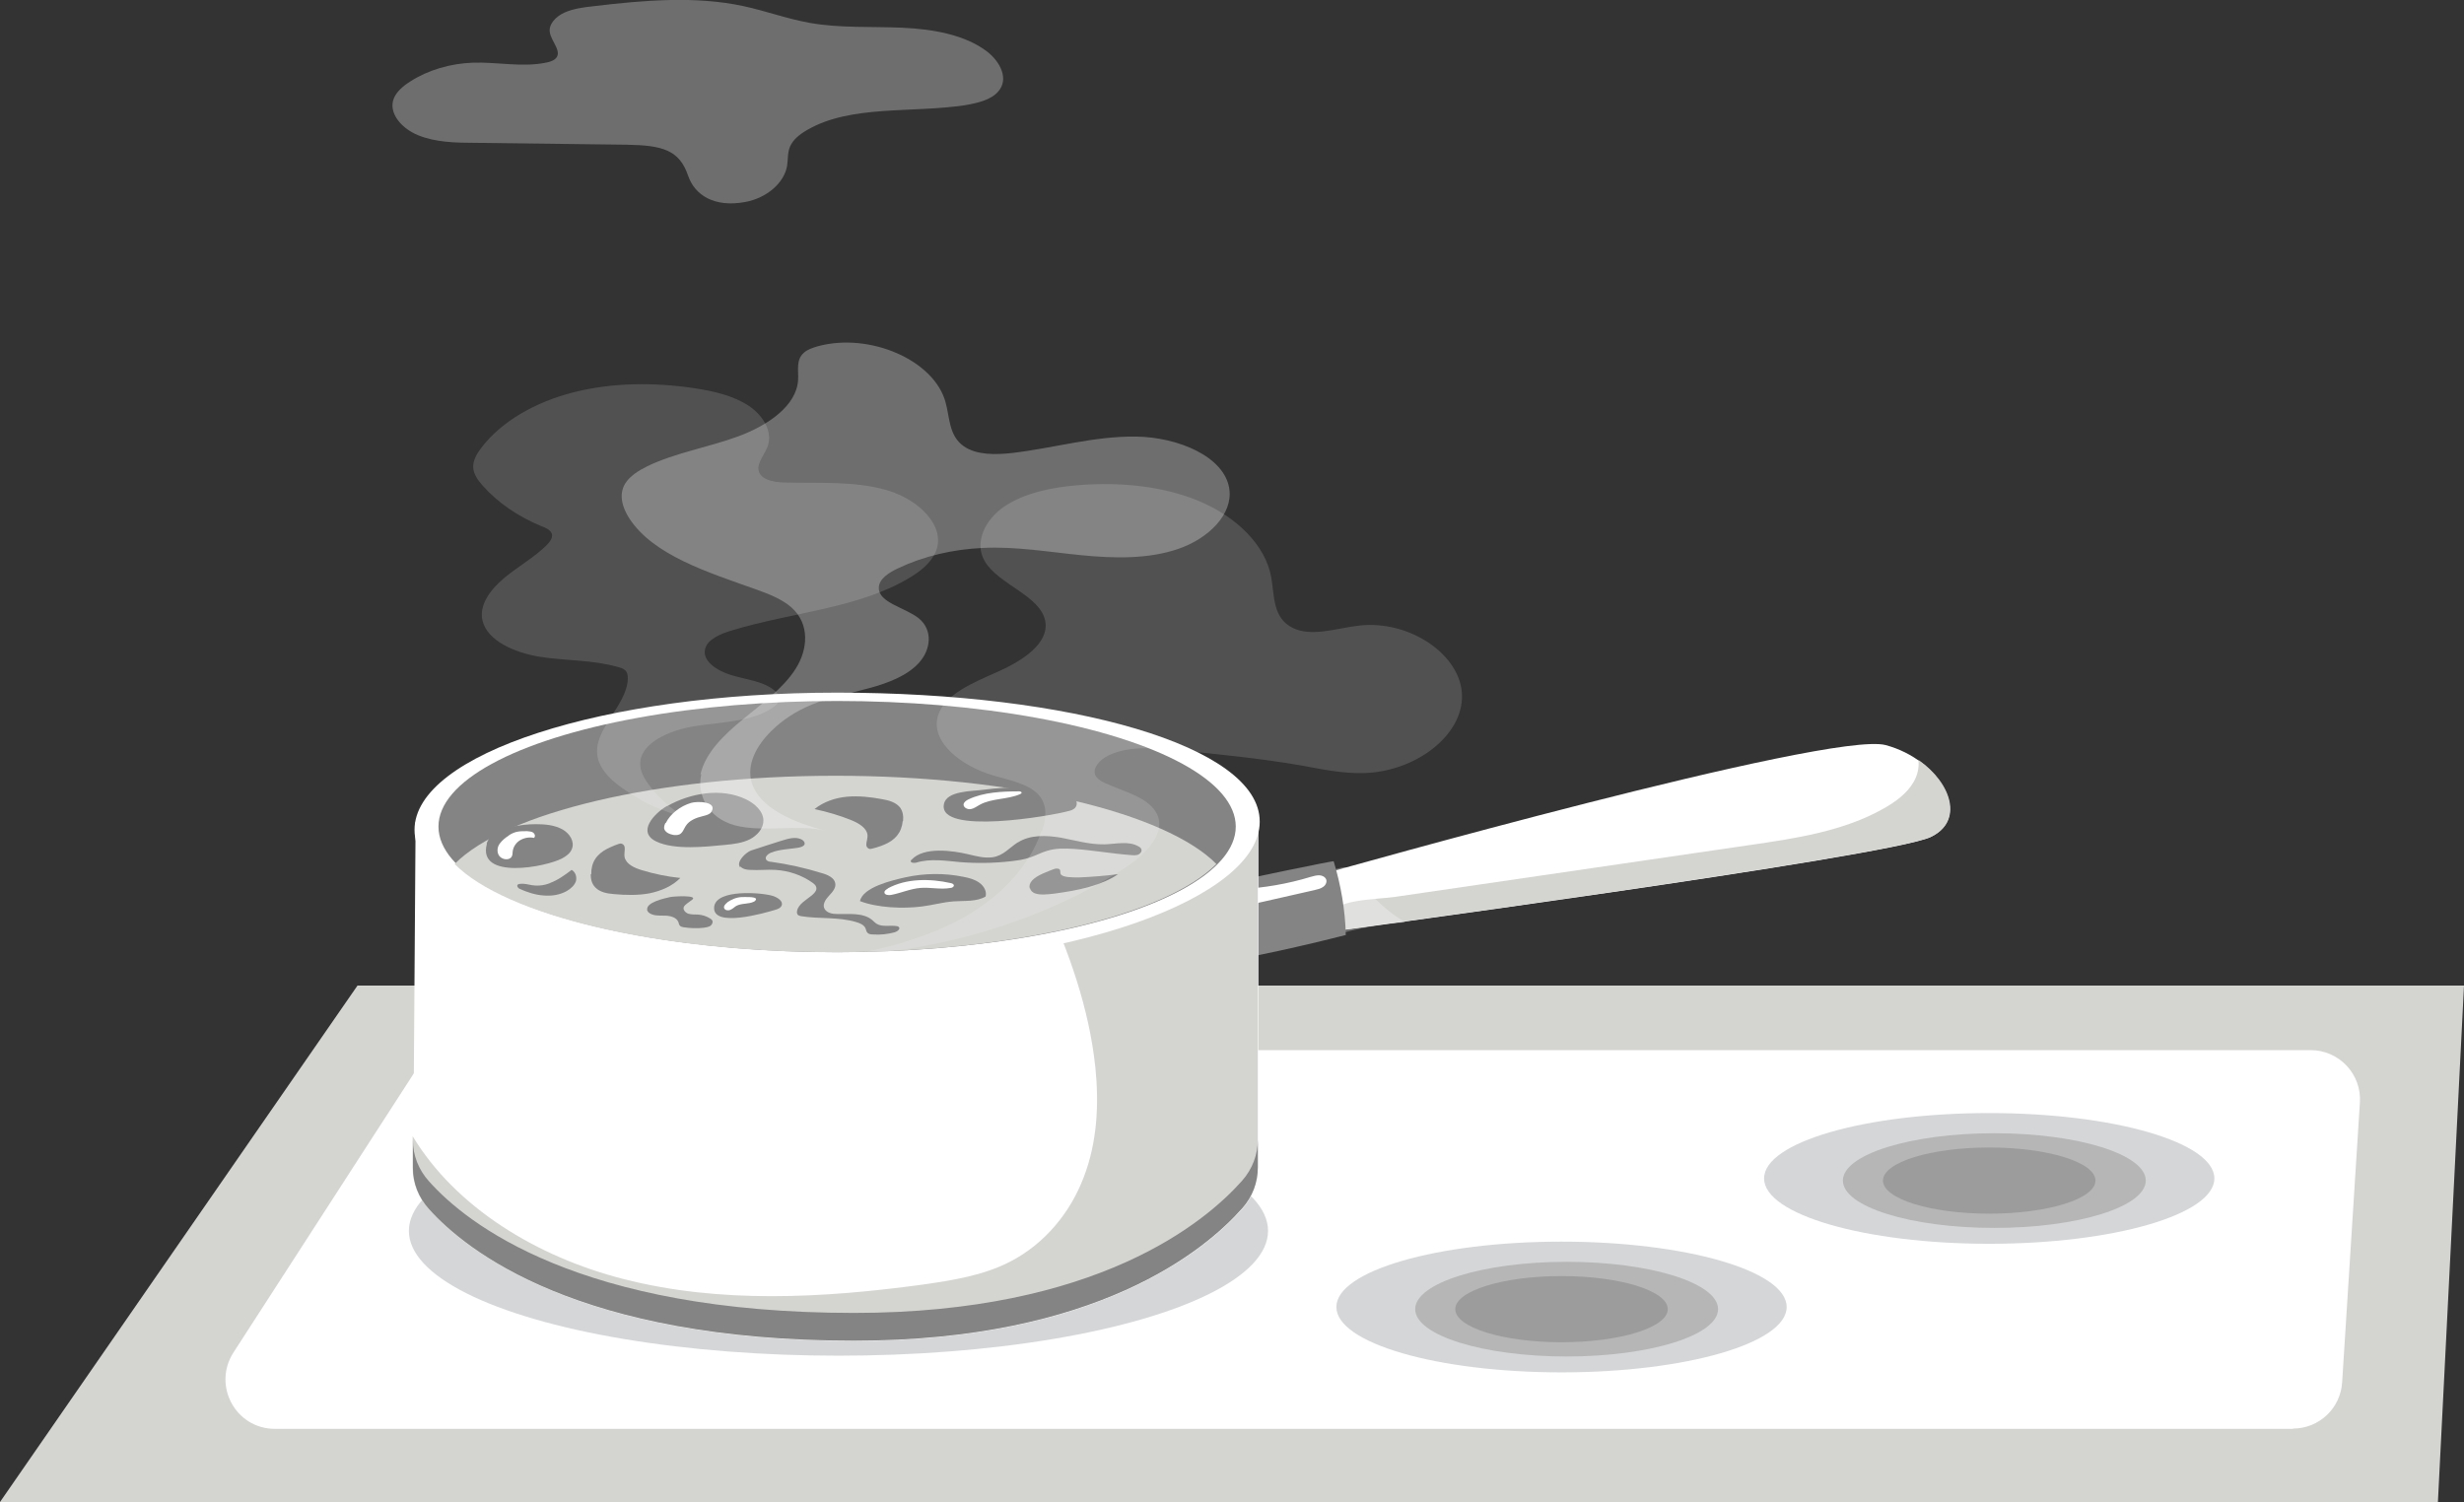 <?xml version="1.0" encoding="UTF-8"?><svg id="Layer_2" xmlns="http://www.w3.org/2000/svg" viewBox="0 0 91.6 55.84"><rect x="0" y="0" width="91.6" height="55.84" fill="#333333" stroke="none"/><defs><style>.cls-1{fill:#555;}.cls-2,.cls-3,.cls-4,.cls-5{fill:#fff;}.cls-6{fill:#848484;}.cls-7{fill:#9c9c9c;}.cls-8{fill:#d4d4d1;}.cls-9{fill:#d5d6d8;}.cls-3{opacity:.29;}.cls-10{fill:#b6b6b6;}.cls-4{opacity:.08;}.cls-5{opacity:.15;}</style></defs><g id="plaque"><polygon class="cls-8" points="90.63 55.84 0 55.84 13.29 36.64 91.6 36.64 90.63 55.84"/><path class="cls-2" d="m85.25,53.12H10.22c-1.46,0-2.33-1.61-1.54-2.84l6.72-10.4c.34-.52.92-.84,1.54-.84h68.96c1.06,0,1.9.9,1.83,1.95l-.66,10.4c-.06.97-.86,1.72-1.83,1.72Z"/><g><ellipse class="cls-9" cx="73.95" cy="43.81" rx="8.37" ry="2.43"/><ellipse class="cls-10" cx="74.14" cy="43.89" rx="5.63" ry="1.76"/><ellipse class="cls-7" cx="73.95" cy="43.89" rx="3.95" ry="1.23"/></g><g><ellipse class="cls-9" cx="31.17" cy="45.76" rx="15.97" ry="4.64"/><ellipse class="cls-10" cx="31.53" cy="45.91" rx="10.75" ry="3.35"/><ellipse class="cls-7" cx="31.17" cy="45.91" rx="7.54" ry="2.35"/></g><g><ellipse class="cls-9" cx="58.05" cy="48.59" rx="8.37" ry="2.43"/><ellipse class="cls-10" cx="58.24" cy="48.67" rx="5.63" ry="1.76"/><ellipse class="cls-7" cx="58.05" cy="48.67" rx="3.95" ry="1.23"/></g><path class="cls-2" d="m49.4,32.43s18.65-5.28,20.7-4.73c2.05.55,3.23,2.68,1.67,3.42-1.57.74-22.7,3.57-22.7,3.57l.33-2.26Z"/><path class="cls-8" d="m71.32,28.27c.03.27-.04.56-.18.8-.24.42-.66.73-1.1.98-1.49.85-3.28,1.12-5.02,1.37-1.55.23-3.1.45-4.65.68-2.83.41-5.66.83-8.49,1.24-.85.12-2.18.06-2.72.79,0,0,0,0,0,0l-.08.55s21.13-2.83,22.7-3.57c1.22-.57.78-1.99-.45-2.85Z"/><path class="cls-3" d="m50.68,32.9c.42.55.95,1.03,1.57,1.39-.89.06-1.77.22-2.62.47-.05.02-.43-1.98-.32-2.21.09-.19.39-.26.59-.3.37-.07.59.4.78.64Z"/><path class="cls-1" d="m43.41,33.01c-.16.54-.26,1.8.42,2.02.32.1.4,1.34.59,1.59.09.13.25.25.44.26.2.01.38-.09.47-.22.09-.13.1-.27.12-.41.12-1.37.14-2.75.06-4.12-.04-.76-1.85.06-2.1.89Z"/><path class="cls-6" d="m49.58,32.02c.27.89.43,1.82.45,2.74-1.64.42-3.3.78-4.97,1.09-.26-.44-.48-.91-.58-1.41-.25-1.31.31-1.46,1.52-1.7.3-.06,3.57-.75,3.58-.72Z"/><path class="cls-2" d="m44.85,33.83s.02.08.06.11c.05.03.12.02.18,0,1.26-.28,2.52-.56,3.78-.85.11-.03.23-.05.32-.12.09-.06.15-.18.11-.28-.04-.09-.15-.15-.26-.15-.11,0-.21.03-.32.06-.85.26-1.74.41-2.63.46-.49.03-1.39.09-1.24.76Z"/><path class="cls-2" d="m46.77,43.41c0,.55-.2,1.09-.58,1.52-1.37,1.55-5.4,4.92-14.43,4.92-10.23,0-14.4-3.32-15.8-4.89-.39-.43-.6-.97-.6-1.53l.09-12.87h31.33v12.85Z"/><path class="cls-8" d="m46.18,44.92c.38-.43.58-.96.58-1.52v-12.85h-9.59c-.46.92-.6,1.95-.28,2.93.18-.02.37-.04.55-.06l1.37-.07c.93,2.03,1.68,4.14,1.91,6.33.14,1.37.07,2.78-.43,4.08-.49,1.3-1.44,2.48-2.75,3.15-.99.51-2.14.69-3.26.85-3.69.5-7.51.71-11.1-.21-3.22-.82-6.24-2.66-7.84-5.31v1.18c0,.56.21,1.1.6,1.53,1.4,1.56,5.57,4.89,15.8,4.89,9.04,0,13.06-3.37,14.43-4.92Z"/><path class="cls-6" d="m31.75,48.81c-10.23,0-14.4-3.32-15.8-4.89-.39-.43-.6-.97-.6-1.53v1.03c0,.56.21,1.1.6,1.53,1.4,1.56,5.57,4.89,15.8,4.89,9.04,0,13.06-3.37,14.43-4.92.38-.43.58-.96.58-1.52v-1.03c0,.55-.2,1.09-.58,1.52-1.37,1.55-5.4,4.92-14.43,4.92Z"/><path class="cls-2" d="m46.83,30.55c0,2.82-7.03,5.4-15.71,5.4s-15.71-2.28-15.71-5.1,7.03-5.1,15.71-5.1,15.71,1.98,15.71,4.79Z"/><ellipse class="cls-6" cx="31.12" cy="30.73" rx="14.82" ry="4.67"/><path class="cls-8" d="m31.06,28.84c-6.65,0-12.28,1.38-14.16,3.28,1.88,1.9,7.51,3.28,14.16,3.28s12.28-1.38,14.16-3.28c-1.88-1.9-7.51-3.28-14.16-3.28Z"/><path class="cls-4" d="m16.84,40.96c-.02.53-.04,1.07.13,1.58.39,1.15,1.64,1.85,2.88,2.25.2.06.4.12.61.1.5-.05.8-.56.78-1.02-.02-.46-.28-.87-.5-1.28-.74-1.4-1.09-2.97-1.02-4.53.05-.95.28-2.09-.4-2.91-.44-.53-1.4-.96-2-.39-.59.57-.33,2.08-.35,2.79-.04,1.13-.09,2.26-.13,3.4Z"/><path class="cls-6" d="m21.96,32.5c0,.18.04.36.17.49.17.18.44.23.7.25.44.04.89.05,1.32-.03.43-.09.85-.27,1.14-.57-.49-.05-.97-.15-1.43-.29-.27-.08-.58-.22-.64-.48-.04-.19.1-.45-.13-.51-.06-.02-.43.15-.51.19-.41.21-.61.52-.6.96Z"/><path class="cls-6" d="m33.57,30.53c.02-.17,0-.36-.11-.51-.15-.19-.42-.27-.67-.31-.43-.08-.88-.13-1.31-.09s-.87.19-1.2.46c.48.1.95.24,1.39.42.26.11.55.28.58.54.02.2-.15.43.07.52.06.02.45-.11.53-.15.43-.17.67-.46.71-.89Z"/><path class="cls-6" d="m38.29,33.02c.02.08.08.16.21.2.18.06.46.03.71,0,.43-.06.87-.13,1.29-.25.41-.12.8-.28,1.06-.47-.48.06-.97.1-1.44.12-.28,0-.59,0-.68-.11-.06-.08.05-.23-.18-.22-.06,0-.41.15-.48.18-.38.17-.55.35-.5.56Z"/><path class="cls-6" d="m24.8,29.97c.87-.49,2.01-.69,2.92-.26.34.16.66.45.66.8,0,.29-.23.55-.5.69-.28.14-.6.18-.92.21-.72.07-1.9.2-2.57-.13-.72-.35-.07-1.04.41-1.32Z"/><path class="cls-6" d="m35.83,32.6c.21.04.42.1.58.22.17.12.28.32.23.51-.34.2-.78.15-1.19.18-.4.03-.78.14-1.18.19-.7.09-1.65.05-2.3-.2.11-.52,1.19-.77,1.67-.88.72-.16,1.47-.17,2.19-.02Z"/><path class="cls-6" d="m39.45,29.44c.16.03.34.08.46.18.12.11.17.3.05.42-.06.06-.14.09-.23.11-.62.18-4.86.91-4.64-.25.09-.51,1.06-.48,1.48-.54.95-.13,1.93-.11,2.87.08Z"/><path class="cls-6" d="m28.74,33.31c.17.06.38.19.32.35-.04.1-.15.14-.26.17-.33.1-2.34.69-2.25-.12.08-.67,1.79-.53,2.19-.4Z"/><path class="cls-6" d="m18.09,31.37c.1-.36.52-.54.92-.63.29-.06.6-.1.9-.1.35,0,.71.03,1.01.2.26.15.45.45.34.72-.06.16-.21.27-.36.35-.59.32-3.17.82-2.8-.54Z"/><path class="cls-6" d="m37.84,31.32c.45-.29,1.05-.27,1.59-.18.54.1,1.07.26,1.62.25.44-.01.91-.14,1.28.08.04.02.09.06.1.1.03.08-.03.16-.11.2-.08.03-.17.03-.26.02-.71-.05-1.41-.18-2.13-.23-.34-.02-.68-.03-1,.07-.21.06-.41.17-.62.24-.24.09-.5.12-.75.15-.62.07-1.25.08-1.87.03-.54-.05-1.11-.14-1.63.02-.08.02-.22.01-.2-.07,0-.01.01-.03.03-.04.45-.49,1.52-.34,2.11-.2.3.07.58.15.9.11.4-.06.62-.35.93-.55Z"/><path class="cls-6" d="m27.52,32.21c.09.1.24.13.38.13.31.02.62-.02.93,0,.5.03.99.2,1.38.48.05.04.11.08.13.15.04.11-.04.21-.13.29-.22.19-.53.34-.58.61-.01.05,0,.11.03.14.03.03.08.04.12.05.68.11,1.39.02,2.05.22.14.04.28.1.34.22.03.06.03.13.08.18.05.05.13.06.2.06.27.02.55-.01.81-.08.1-.03.23-.13.15-.2-.02-.02-.05-.03-.08-.03-.24-.04-.52.04-.73-.08-.07-.04-.12-.1-.18-.15-.34-.28-.86-.21-1.31-.22-.17,0-.36-.04-.45-.18-.1-.16.02-.35.15-.49.13-.14.28-.3.24-.48-.04-.2-.28-.31-.5-.37-.61-.19-1.24-.33-1.88-.42-.06,0-.14-.02-.18-.07-.08-.1.05-.22.17-.27.32-.13.69-.13,1.04-.19.09-.02.18-.05.21-.12.02-.08-.05-.16-.13-.19-.22-.1-.48-.02-.71.05-.38.12-.76.24-1.15.37-.18.06-.58.43-.4.63Z"/><path class="cls-6" d="m20.44,32.83c.3-.11.56-.3.81-.49.15.08.2.27.16.42-.05.15-.18.27-.33.36-.26.15-.58.2-.88.17-.3-.02-.6-.12-.87-.24-.03-.01-.05-.03-.07-.05-.16-.22.35-.13.42-.11.26.06.52.04.77-.06Z"/><path class="cls-6" d="m24.05,33.82s.03.07.06.1c.15.13.38.12.59.12.21,0,.45.06.52.24.02.05.02.1.06.14.03.03.08.04.12.05.25.04.52.05.77.02.08-.01.17-.03.24-.07.07-.05.1-.14.07-.2-.02-.03-.05-.06-.09-.08-.13-.08-.29-.13-.44-.14-.12,0-.24,0-.36-.03-.11-.04-.21-.15-.17-.25.02-.05.07-.09.12-.13.06-.05.13-.09.19-.14.24-.18-.68-.13-.82-.1-.21.05-.89.19-.85.47Z"/><path class="cls-2" d="m24.74,30.59c-.03.06-.06.14-.05.21.03.14.19.21.34.24.08.01.16.01.23-.02.12-.06.16-.2.23-.31.13-.21.39-.31.64-.37.12-.03.25-.06.31-.15.26-.4-.53-.41-.75-.34-.4.12-.77.4-.94.75Z"/><path class="cls-2" d="m36,29.72c-.08.04-.17.1-.18.19,0,.11.14.19.27.17.12-.02.22-.1.33-.16.45-.25,1.04-.19,1.51-.4.02-.01.05-.03.05-.05,0-.03-.05-.05-.09-.05-.63,0-1.33.03-1.89.3Z"/><path class="cls-2" d="m18.92,31.06c-.13.08-.25.18-.34.3s-.11.28-.05.41c.06.13.24.21.39.16.04-.02.08-.04.1-.08.04-.06.03-.13.04-.2.02-.16.12-.32.27-.41.15-.09.34-.13.52-.09.06-.05.04-.14-.02-.19-.06-.05-.15-.05-.23-.06-.29,0-.45,0-.69.16Z"/><path class="cls-2" d="m27.04,33.55c-.08.06-.16.15-.11.23.04.07.16.08.23.04.08-.03.14-.1.21-.14.2-.11.46-.06.66-.16.04-.02.09-.07.07-.11-.04-.08-.43-.06-.53-.06-.2.01-.38.09-.54.2Z"/><path class="cls-2" d="m33,33.04c-.06.03-.13.08-.12.14,0,.09.15.11.25.09.37-.07.71-.23,1.09-.26.37-.03.75.07,1.12,0,.05,0,.12-.04.12-.09,0-.05-.06-.08-.12-.09-.76-.17-1.65-.18-2.34.2Z"/><path class="cls-5" d="m23.84,29.74c-.74-.42-1.51-.93-1.63-1.63-.16-1.01,1.09-1.86,1.13-2.87,0-.12-.01-.25-.11-.33-.07-.06-.16-.09-.25-.11-.92-.27-1.93-.23-2.89-.38-.96-.15-1.97-.6-2.15-1.34-.14-.58.28-1.15.79-1.58.51-.43,1.14-.78,1.6-1.24.12-.13.24-.28.18-.43-.06-.14-.24-.22-.41-.28-.86-.36-1.6-.87-2.15-1.49-.19-.21-.35-.44-.36-.7,0-.24.12-.47.28-.68.75-1.01,2.04-1.74,3.47-2.1,1.43-.36,2.98-.37,4.46-.15.73.11,1.47.28,2.04.66.56.38.91,1,.68,1.55-.14.33-.47.68-.26.99.17.25.61.31.98.31,1.26.03,2.57-.06,3.75.29,1.18.35,2.18,1.34,1.8,2.27-.17.42-.58.75-1.03,1.01-1.86,1.1-4.35,1.26-6.53,1.92-.45.13-.94.34-1.02.71-.1.44.45.8.98.96.53.16,1.14.22,1.55.53.14.1.25.24.22.39-.02.13-.14.23-.27.31-.76.5-1.85.51-2.83.66-.98.15-2.07.64-2.06,1.41,0,.26.13.51.29.73.44.63,1.1,1.16,1.89,1.52-.69-.34-1.47-.52-2.14-.9Z"/><path class="cls-3" d="m26.04,28.79c.18-.8.86-1.46,1.58-2.05.71-.59,1.5-1.15,1.96-1.88.46-.72.53-1.67-.16-2.28-.34-.3-.82-.49-1.29-.66-1.8-.64-3.83-1.27-4.73-2.64-.26-.4-.41-.89-.16-1.3.17-.28.49-.48.83-.65,1.04-.5,2.27-.7,3.38-1.11,1.11-.41,2.16-1.14,2.22-2.09.02-.35-.09-.76.22-1.02.13-.12.32-.18.52-.24,1.94-.52,4.32.53,4.74,2.08.16.57.12,1.25.68,1.64.47.33,1.18.32,1.8.25,1.54-.18,3.04-.63,4.6-.61,1.56.02,3.29.74,3.47,1.94.14.94-.76,1.84-1.88,2.23-1.12.39-2.4.36-3.62.24-1.22-.12-2.43-.33-3.66-.27-1.11.05-2.19.3-3.14.75-.35.16-.72.4-.73.72-.02.57.98.74,1.49,1.15.52.43.45,1.14.02,1.63s-1.15.77-1.86.96c-.71.2-1.46.33-2.13.61-.59.24-1.11.58-1.52.99-.55.54-.93,1.25-.72,1.93.29.93,1.55,1.47,2.73,1.77-.97-.25-2.33.08-3.37-.2-.98-.27-1.41-1.12-1.24-1.9Z"/><path class="cls-5" d="m38.73,30.92c.16-.45.23-.97-.11-1.36-.37-.42-1.08-.55-1.69-.73-1.2-.35-2.35-1.25-2.06-2.22.24-.8,1.31-1.23,2.23-1.64.92-.41,1.9-1.05,1.76-1.87-.17-.96-1.76-1.37-2.26-2.25-.39-.69.02-1.54.75-2.03.74-.49,1.73-.7,2.7-.78,1.55-.13,3.18.02,4.55.6,1.37.58,2.45,1.63,2.66,2.83.12.68.05,1.5.79,1.87.7.35,1.62.02,2.45-.08,1.91-.23,3.83,1.1,3.85,2.6.03,1.49-1.74,2.84-3.67,2.88-.77.02-1.53-.14-2.29-.28-1.55-.27-3.12-.42-4.69-.58-.89-.09-1.89-.15-2.61.27-.3.18-.52.51-.32.75.08.1.2.16.33.22.68.31,1.54.51,1.87,1.07.45.76-.39,1.59-1.22,2.12-3.09,1.98-7.04,3.14-11.05,3.25,1.56-.04,3.69-.68,4.96-1.36,1.46-.78,2.59-1.95,3.05-3.28Z"/><path class="cls-3" d="m23.32,5.38c-1.89-.02-3.77-.05-5.66-.07-.72,0-1.47-.02-2.11-.28-.64-.26-1.12-.84-.91-1.37.1-.25.34-.46.61-.63.65-.42,1.48-.67,2.33-.7.9-.03,1.83.18,2.71,0,.12-.02.25-.06.34-.13.31-.26-.14-.65-.19-1-.05-.29.21-.58.54-.73.33-.15.72-.2,1.09-.24,1.85-.22,3.78-.39,5.58,0,.83.18,1.61.47,2.45.62,1.12.2,2.28.13,3.43.18,1.15.05,2.35.26,3.17.89.5.39.81,1.03.41,1.48-.26.31-.76.43-1.23.51-1.99.3-4.25-.02-5.87.92-.28.16-.53.36-.64.62-.1.23-.07.48-.11.72-.11.63-.75,1.19-1.56,1.34-1.14.21-1.87-.25-2.12-.98-.32-.95-.95-1.13-2.28-1.15Z"/></g></svg>